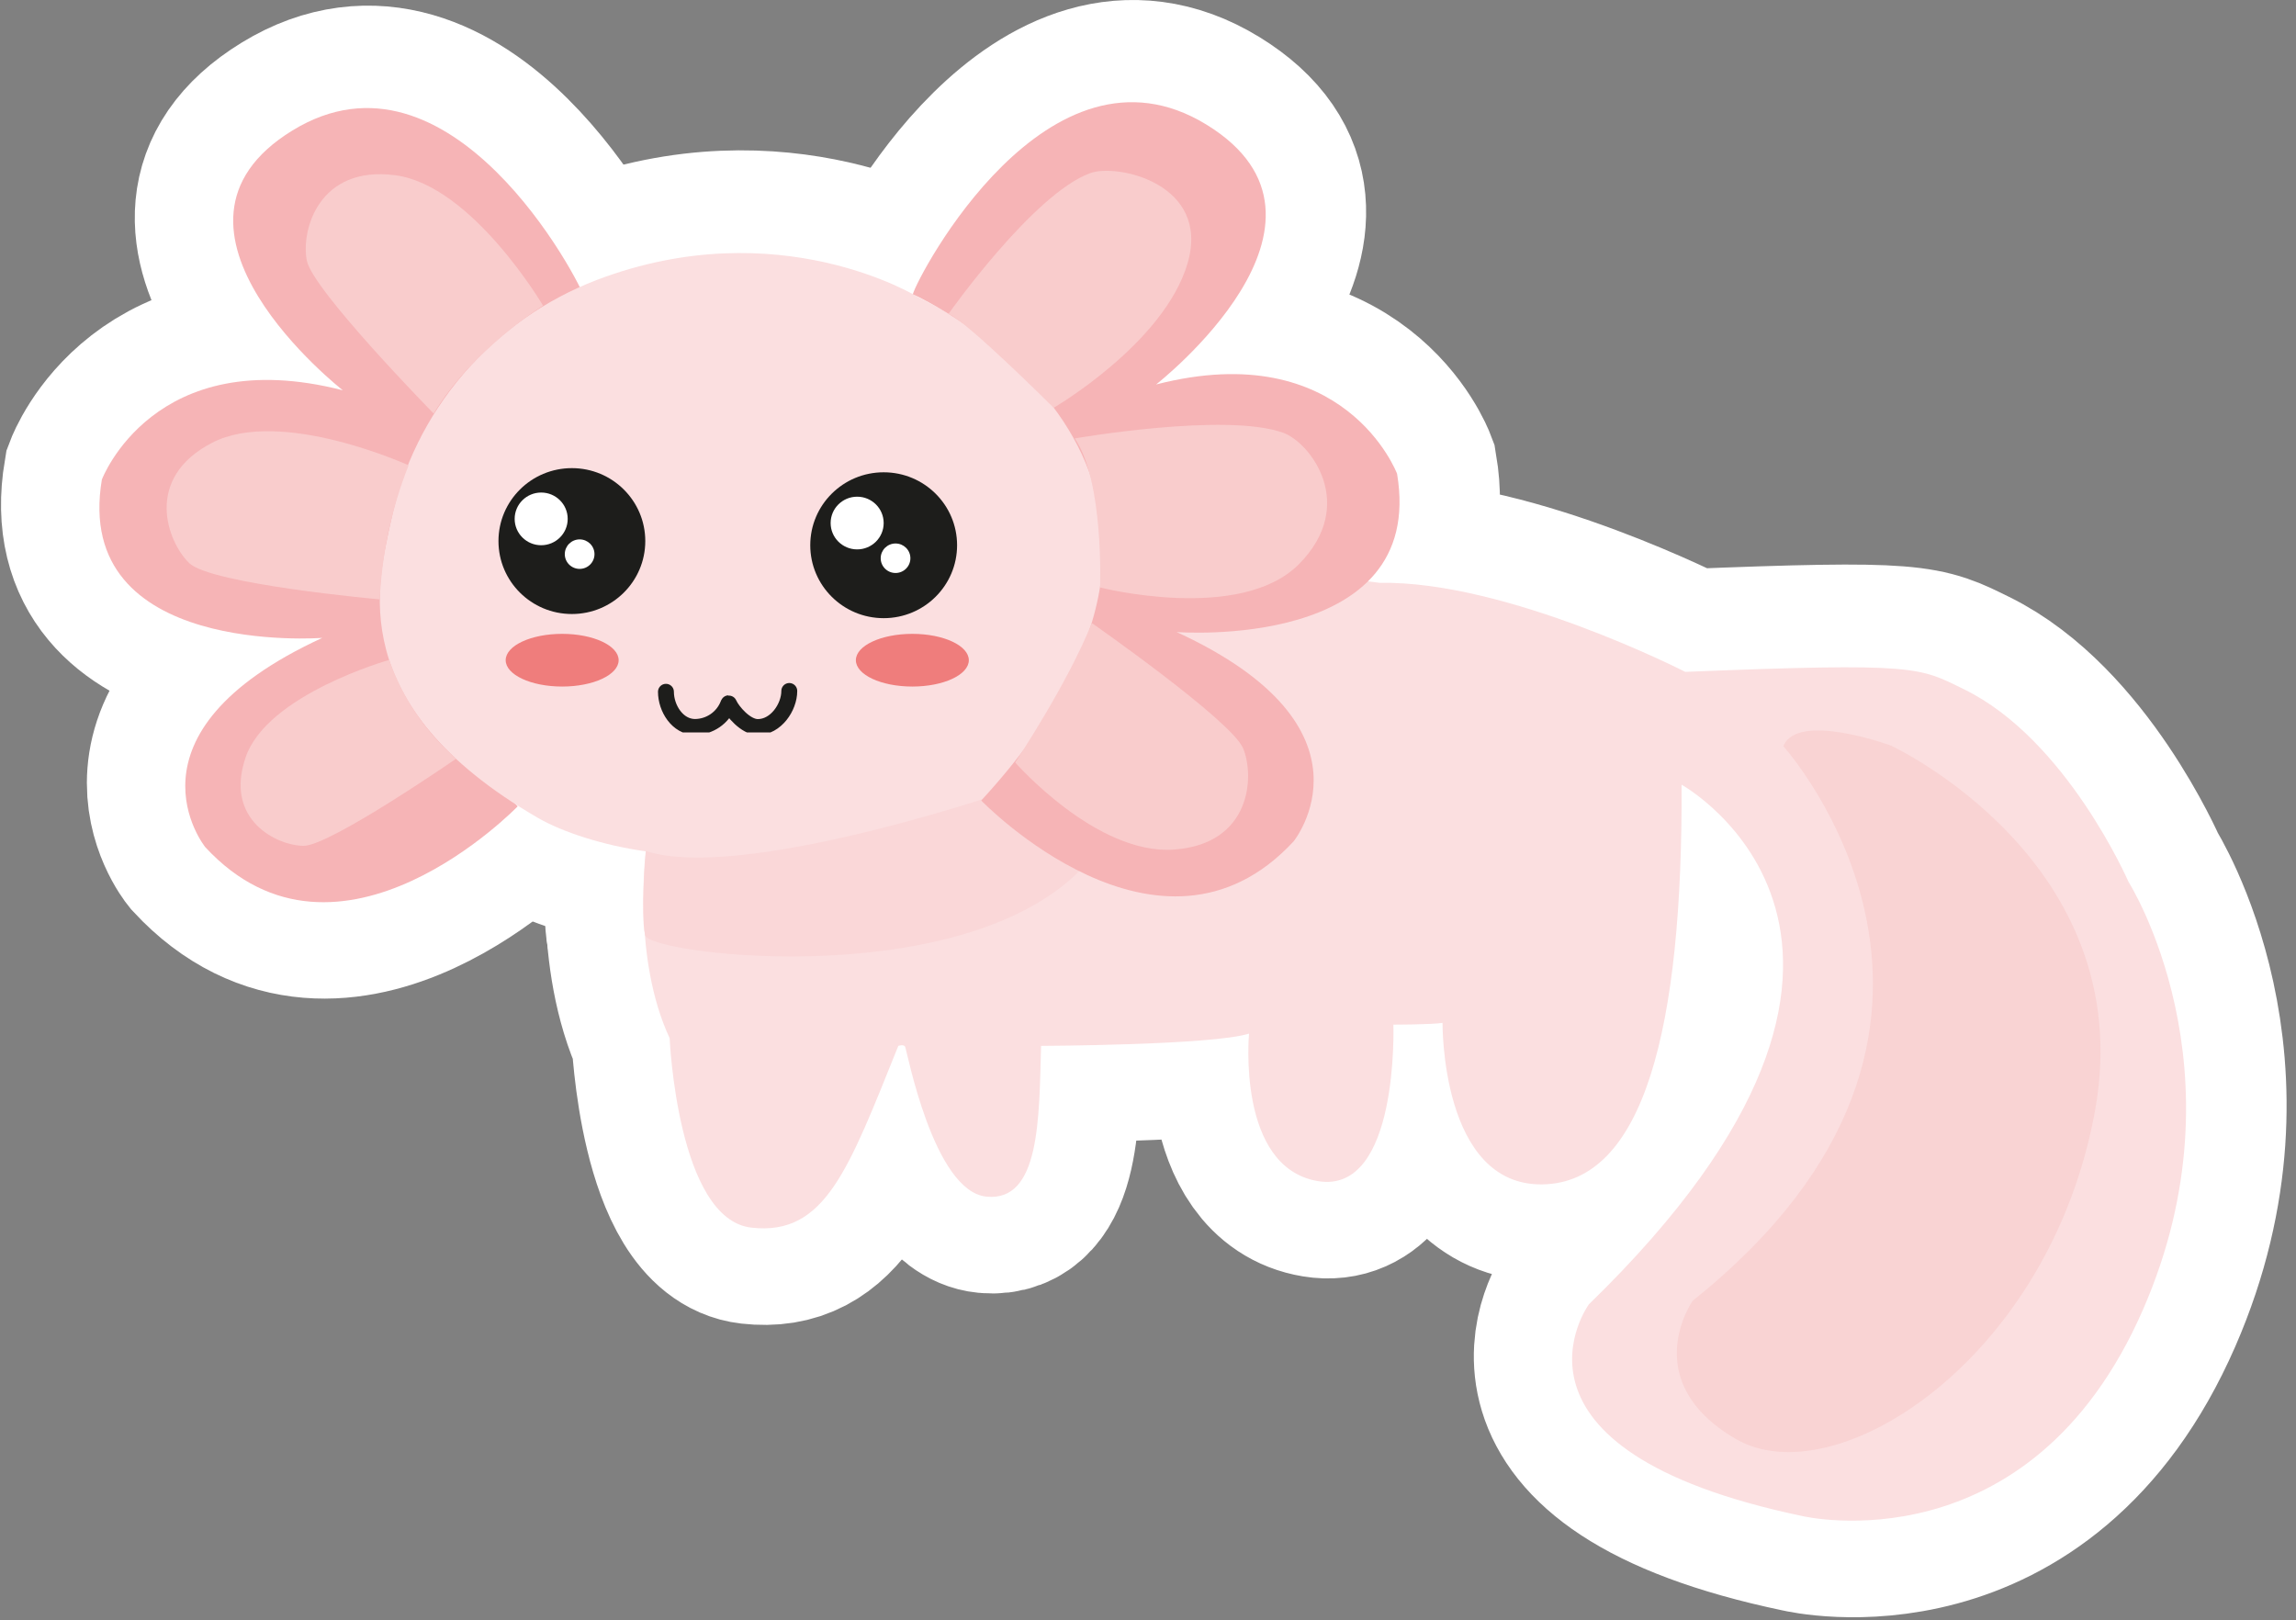 <svg width="231" height="163" viewBox="0 0 231 163" fill="none" xmlns="http://www.w3.org/2000/svg">
<rect x="0" y="0" width="231" height="163" fill="#808080" stroke="none"/>
<path d="M52.187 80.826C52.187 80.826 34.198 99.456 20.757 84.941C20.757 84.941 11.538 73.535 32.521 63.876C32.521 63.876 7.35 65.832 10.35 47.957C10.35 47.957 15.57 34.089 34.592 38.966C34.592 38.966 13.602 22.582 29.527 12.822C45.453 3.061 58.487 28.032 58.976 29.887C58.976 29.887 21.028 46.945 52.187 80.826Z" fill="#F6B4B6" stroke="white" stroke-width="20" stroke-miterlimit="10"/>
<path d="M54.224 82.007C56.681 83.43 60.815 84.779 65.085 85.379C65.085 85.379 63.727 96.111 67.488 104.178C67.488 104.178 68.262 122.39 75.709 123.233C83.156 124.076 85.478 117.378 90.494 104.947C90.494 104.947 91.003 104.771 91.173 105.021C91.343 105.27 94.004 119.604 99.38 120.117C104.757 120.629 104.648 112.279 104.858 104.947C104.858 104.947 122.121 104.879 125.774 103.712C125.774 103.712 124.511 117.203 132.705 118.552C140.898 119.901 140.301 102.808 140.301 102.808C140.301 102.808 144.143 102.808 145.25 102.64C145.25 102.64 145.059 119.044 155.296 118.889C165.533 118.734 169.403 103.119 169.301 78.668C169.301 78.668 197.595 94.391 159.96 130.956C159.96 130.956 149.35 145.546 181.466 152.257C181.466 152.257 204.302 157.653 215.727 131.475C226.256 107.341 214.261 88.435 214.261 88.435C214.261 88.435 208.022 74.081 197.697 69.015C193.149 66.796 193.026 66.317 169.647 67.262C169.647 67.262 151.705 58.068 138.889 58.311C138.889 58.311 122.597 56.017 111.525 56.733C111.525 56.733 113.106 39.782 92.463 29.563C92.463 29.563 78.451 20.855 60.123 27.836C54.907 29.842 50.281 33.116 46.669 37.359C43.056 41.601 40.573 46.676 39.445 52.119C38.101 58.351 34.571 70.627 54.224 82.007Z" fill="#FBDFE0" stroke="white" stroke-width="20" stroke-miterlimit="10"/>
<path d="M65.085 85.345C65.085 85.345 64.508 91.551 64.99 93.811C65.425 95.834 98.763 99.881 109.997 85.919C109.997 85.919 98.864 81.71 99.971 79.794C99.978 79.794 74.412 88.408 65.085 85.345Z" fill="#FAD7D8" stroke="white" stroke-width="20" stroke-miterlimit="10"/>
<path d="M98.824 80.266C98.824 80.266 116.813 98.889 130.254 84.374C130.254 84.374 139.473 72.968 118.483 63.316C118.483 63.316 143.654 65.265 140.661 47.39C140.661 47.39 135.44 33.522 116.412 38.399C116.412 38.399 137.402 22.015 121.483 12.255C105.565 2.495 92.449 27.465 91.94 29.32C91.94 29.32 129.976 46.365 98.824 80.266Z" fill="#F6B4B6" stroke="white" stroke-width="20" stroke-miterlimit="10"/>
<path d="M102.238 76.435C102.238 76.435 110.384 85.75 118.198 85.204C126.011 84.657 126.344 77.784 125.163 74.998C123.982 72.213 109.943 62.405 109.943 62.405C107.547 68.462 102.238 76.435 102.238 76.435Z" fill="#F9CCCC" stroke="white" stroke-width="20" stroke-miterlimit="10"/>
<path d="M54.739 30.467C54.739 30.467 47.598 18.373 39.859 17.348C32.12 16.322 30.396 22.966 30.973 25.948C31.55 28.929 43.735 41.333 43.735 41.333C47.605 34.885 54.739 30.467 54.739 30.467Z" fill="#F9CCCC" stroke="white" stroke-width="20" stroke-miterlimit="10"/>
<path d="M41.21 46.541C41.21 46.541 28.38 40.693 21.449 44.261C14.518 47.829 16.935 54.257 19.128 56.402C21.32 58.547 38.312 60.058 38.312 60.058C38.521 55.424 39.501 50.857 41.21 46.541Z" fill="#F9CCCC" stroke="white" stroke-width="20" stroke-miterlimit="10"/>
<path d="M39.289 66.122C39.289 66.122 27.023 69.575 24.85 75.909C22.678 82.243 28.041 84.812 30.682 84.826C33.322 84.839 46.03 76.057 46.03 76.057C42.956 73.381 40.633 69.957 39.289 66.122Z" fill="#F9CCCC" stroke="white" stroke-width="20" stroke-miterlimit="10"/>
<path d="M110.778 58.83C110.778 58.83 124.918 62.432 130.811 56.463C136.703 50.493 131.931 44.254 129.209 43.269C123.466 41.178 108.232 43.836 108.232 43.836C111.199 48.18 110.778 58.83 110.778 58.83Z" fill="#F9CCCC" stroke="white" stroke-width="20" stroke-miterlimit="10"/>
<path d="M106.101 40.719C106.101 40.719 117.227 34.244 119.589 26.157C121.911 18.204 112.495 16.134 109.78 17.125C104.037 19.23 95.524 31.29 95.524 31.29C97.323 31.985 106.101 40.719 106.101 40.719Z" fill="#F9CCCC" stroke="white" stroke-width="20" stroke-miterlimit="10"/>
<path d="M179.524 74.796C179.524 74.796 204.94 102.991 170.394 130.605C170.394 130.605 164.76 138.666 174.718 144.487C184.677 150.308 206.359 136.554 210.887 111.436C215.415 86.317 190.311 74.715 190.311 74.715C190.311 74.715 180.909 71.288 179.524 74.796Z" fill="#F9D3D3" stroke="white" stroke-width="20" stroke-miterlimit="10"/>
<path d="M63.986 51.997H45.494" stroke="white" stroke-width="20" stroke-miterlimit="10" stroke-linecap="round"/>
<path d="M46.227 52.578C46.227 54.905 48.453 56.786 51.203 56.786C53.952 56.786 56.185 54.905 56.185 52.578" fill="#1D1D1B"/>
<path d="M46.227 52.578C46.227 54.905 48.453 56.786 51.203 56.786C53.952 56.786 56.185 54.905 56.185 52.578" stroke="white" stroke-width="20" stroke-miterlimit="10"/>
<path d="M94.716 51.997H76.225" stroke="white" stroke-width="20" stroke-miterlimit="10" stroke-linecap="round"/>
<path d="M77.379 52.578C77.379 54.905 79.51 56.786 82.131 56.786C84.751 56.786 86.883 54.905 86.883 52.578" fill="#1D1D1B"/>
<path d="M77.379 52.578C77.379 54.905 79.51 56.786 82.131 56.786C84.751 56.786 86.883 54.905 86.883 52.578" stroke="white" stroke-width="20" stroke-miterlimit="10"/>
<path d="M77.379 75.43C77.379 74.418 77.178 73.415 76.788 72.48C76.398 71.544 75.827 70.694 75.106 69.978C74.386 69.263 73.53 68.695 72.589 68.307C71.648 67.92 70.639 67.72 69.62 67.72C68.601 67.72 67.592 67.92 66.65 68.307C65.709 68.695 64.854 69.263 64.133 69.978C63.413 70.694 62.841 71.544 62.451 72.48C62.061 73.415 61.861 74.418 61.861 75.43" fill="#1D1D1B"/>
<path d="M77.379 75.43C77.379 74.418 77.178 73.415 76.788 72.48C76.398 71.544 75.827 70.694 75.106 69.978C74.386 69.263 73.53 68.695 72.589 68.307C71.648 67.92 70.639 67.72 69.62 67.72C68.601 67.72 67.592 67.92 66.65 68.307C65.709 68.695 64.854 69.263 64.133 69.978C63.413 70.694 62.841 71.544 62.451 72.48C62.061 73.415 61.861 74.418 61.861 75.43" stroke="white" stroke-width="20" stroke-miterlimit="10"/>
<path d="M52.085 81.13C52.085 81.13 34.096 99.76 20.655 85.237C20.655 85.237 11.436 73.838 32.426 64.179C32.426 64.179 7.248 66.129 10.248 48.254C10.248 48.254 15.469 34.386 34.49 39.269C34.49 39.269 13.507 22.879 29.426 13.125C45.344 3.372 58.385 28.308 58.894 30.163C58.894 30.163 20.96 47.229 52.085 81.13Z" fill="#F6B4B6"/>
<path d="M54.108 82.283C56.573 83.713 60.7 85.062 64.97 85.656C64.97 85.656 63.612 96.394 67.373 104.454C67.373 104.454 68.154 122.666 75.594 123.516C83.034 124.366 85.362 117.661 90.379 105.23C90.379 105.23 90.888 105.048 91.058 105.297C91.228 105.547 93.888 119.887 99.265 120.4C104.641 120.912 104.54 112.555 104.743 105.23C104.743 105.23 122.006 105.162 125.665 103.996C125.665 103.996 124.396 117.452 132.589 118.835C140.783 120.218 140.186 103.092 140.186 103.092C140.186 103.092 144.028 103.092 145.134 102.916C145.134 102.916 144.944 119.32 155.181 119.165C165.418 119.01 169.294 103.402 169.186 78.951C169.186 78.951 197.48 94.667 159.852 131.239C159.852 131.239 149.235 145.829 181.357 152.54C181.357 152.54 204.187 157.936 215.612 131.752C226.141 107.618 214.145 88.718 214.145 88.718C214.145 88.718 207.927 74.391 197.602 69.353C193.054 67.127 192.932 66.654 169.552 67.599C169.552 67.599 151.61 58.405 138.794 58.641C138.794 58.641 122.502 56.348 111.43 57.07C111.43 57.07 113.012 40.119 92.368 29.893C92.368 29.893 78.363 21.186 60.028 28.174C54.823 30.17 50.205 33.429 46.593 37.654C42.981 41.879 40.491 46.935 39.35 52.361C37.999 58.635 34.469 70.904 54.108 82.283Z" fill="#FBDFE0"/>
<path d="M64.99 85.622C64.99 85.622 64.42 91.827 64.902 94.094C65.337 96.117 98.668 100.164 109.902 86.195C109.902 86.195 98.776 81.993 99.876 80.077C99.876 80.077 74.317 88.691 64.99 85.622Z" fill="#FAD7D8"/>
<path d="M98.722 80.543C98.722 80.543 116.711 99.173 130.152 84.65C130.152 84.65 139.371 73.251 118.381 63.592C118.381 63.592 143.559 65.548 140.559 47.667C140.559 47.667 135.339 33.799 116.317 38.682C116.317 38.682 137.3 22.299 121.382 12.538C105.463 2.778 92.347 27.742 91.838 29.604C91.838 29.604 129.874 46.642 98.722 80.543Z" fill="#F6B4B6"/>
<path d="M102.136 76.711C102.136 76.711 110.283 86.026 118.096 85.48C125.91 84.934 126.242 78.06 125.061 75.275C123.88 72.489 109.841 62.681 109.841 62.681C107.452 68.739 102.136 76.711 102.136 76.711Z" fill="#F9CCCC"/>
<path d="M54.638 30.75C54.638 30.75 47.503 18.649 39.764 17.631C32.026 16.612 30.261 23.243 30.872 26.231C31.483 29.219 43.634 41.61 43.634 41.61C47.503 35.168 54.638 30.75 54.638 30.75Z" fill="#F9CCCC"/>
<path d="M41.109 46.817C41.109 46.817 28.279 40.969 21.348 44.544C14.417 48.119 16.833 54.52 19.033 56.651C21.232 58.783 38.21 60.307 38.21 60.307C38.423 55.683 39.403 51.125 41.109 46.817Z" fill="#F9CCCC"/>
<path d="M39.153 66.398C39.153 66.398 26.887 69.852 24.714 76.192C22.542 82.533 27.905 85.089 30.546 85.102C33.186 85.116 45.894 76.334 45.894 76.334C42.823 73.655 40.5 70.232 39.153 66.398Z" fill="#F9CCCC"/>
<path d="M110.676 59.107C110.676 59.107 124.817 62.715 130.709 56.739C136.601 50.763 131.829 44.537 129.114 43.546C123.364 41.461 108.131 44.112 108.131 44.112C111.097 48.449 110.676 59.107 110.676 59.107Z" fill="#F9CCCC"/>
<path d="M106.006 41.03C106.006 41.03 117.125 34.554 119.488 26.474C121.809 18.488 112.394 16.41 109.678 17.422C103.935 19.52 95.423 31.587 95.423 31.587C97.222 32.261 106.006 41.03 106.006 41.03Z" fill="#F9CCCC"/>
<path d="M179.423 75.079C179.423 75.079 204.838 103.267 170.292 130.882C170.292 130.882 164.658 138.942 174.623 144.77C184.589 150.598 206.257 136.831 210.785 111.719C215.313 86.607 190.209 74.998 190.209 74.998C190.209 74.998 180.807 71.565 179.423 75.079Z" fill="#F9D3D3"/>
<g clip-path="url(#clip0_412_3320)">
<path d="M91.791 69.076C94.929 69.076 97.473 67.889 97.473 66.425C97.473 64.961 94.929 63.774 91.791 63.774C88.653 63.774 86.109 64.961 86.109 66.425C86.109 67.889 88.653 69.076 91.791 69.076Z" fill="#EF7D7C"/>
<path d="M56.559 69.076C59.697 69.076 62.241 67.889 62.241 66.425C62.241 64.961 59.697 63.774 56.559 63.774C53.421 63.774 50.877 64.961 50.877 66.425C50.877 67.889 53.421 69.076 56.559 69.076Z" fill="#EF7D7C"/>
<path d="M57.537 61.778C61.616 61.778 64.922 58.492 64.922 54.439C64.922 50.386 61.616 47.1 57.537 47.1C53.458 47.1 50.151 50.386 50.151 54.439C50.151 58.492 53.458 61.778 57.537 61.778Z" fill="#1D1D1B"/>
<path d="M88.906 62.196C92.985 62.196 96.292 58.91 96.292 54.857C96.292 50.804 92.985 47.519 88.906 47.519C84.827 47.519 81.52 50.804 81.52 54.857C81.52 58.91 84.827 62.196 88.906 62.196Z" fill="#1D1D1B"/>
<path d="M54.448 54.857C55.921 54.857 57.116 53.67 57.116 52.206C57.116 50.742 55.921 49.556 54.448 49.556C52.974 49.556 51.78 50.742 51.78 52.206C51.78 53.67 52.974 54.857 54.448 54.857Z" fill="white"/>
<path d="M58.317 57.238C59.142 57.238 59.811 56.574 59.811 55.754C59.811 54.935 59.142 54.27 58.317 54.27C57.493 54.27 56.824 54.935 56.824 55.754C56.824 56.574 57.493 57.238 58.317 57.238Z" fill="white"/>
<path d="M86.238 55.276C87.712 55.276 88.906 54.089 88.906 52.625C88.906 51.161 87.712 49.974 86.238 49.974C84.765 49.974 83.57 51.161 83.57 52.625C83.57 54.089 84.765 55.276 86.238 55.276Z" fill="white"/>
<path d="M90.101 57.65C90.925 57.65 91.594 56.986 91.594 56.166C91.594 55.346 90.925 54.682 90.101 54.682C89.276 54.682 88.607 55.346 88.607 56.166C88.607 56.986 89.276 57.65 90.101 57.65Z" fill="white"/>
<path d="M79.409 69.521C79.409 71.167 78.051 73.15 76.246 73.15C75.01 73.15 73.686 71.538 73.381 70.87C73.306 70.722 73.306 70.722 73.252 70.87C72.989 71.533 72.534 72.103 71.944 72.508C71.354 72.913 70.656 73.134 69.939 73.143C68.154 73.143 67 71.248 67 69.602" stroke="#1D1D1B" stroke-width="1.6" stroke-miterlimit="10" stroke-linecap="round"/>
</g>
<defs>
<clipPath id="clip0_412_3320">
<rect width="47.322" height="26.589" fill="white" transform="translate(50.151 47.1)"/>
</clipPath>
</defs>
</svg>
